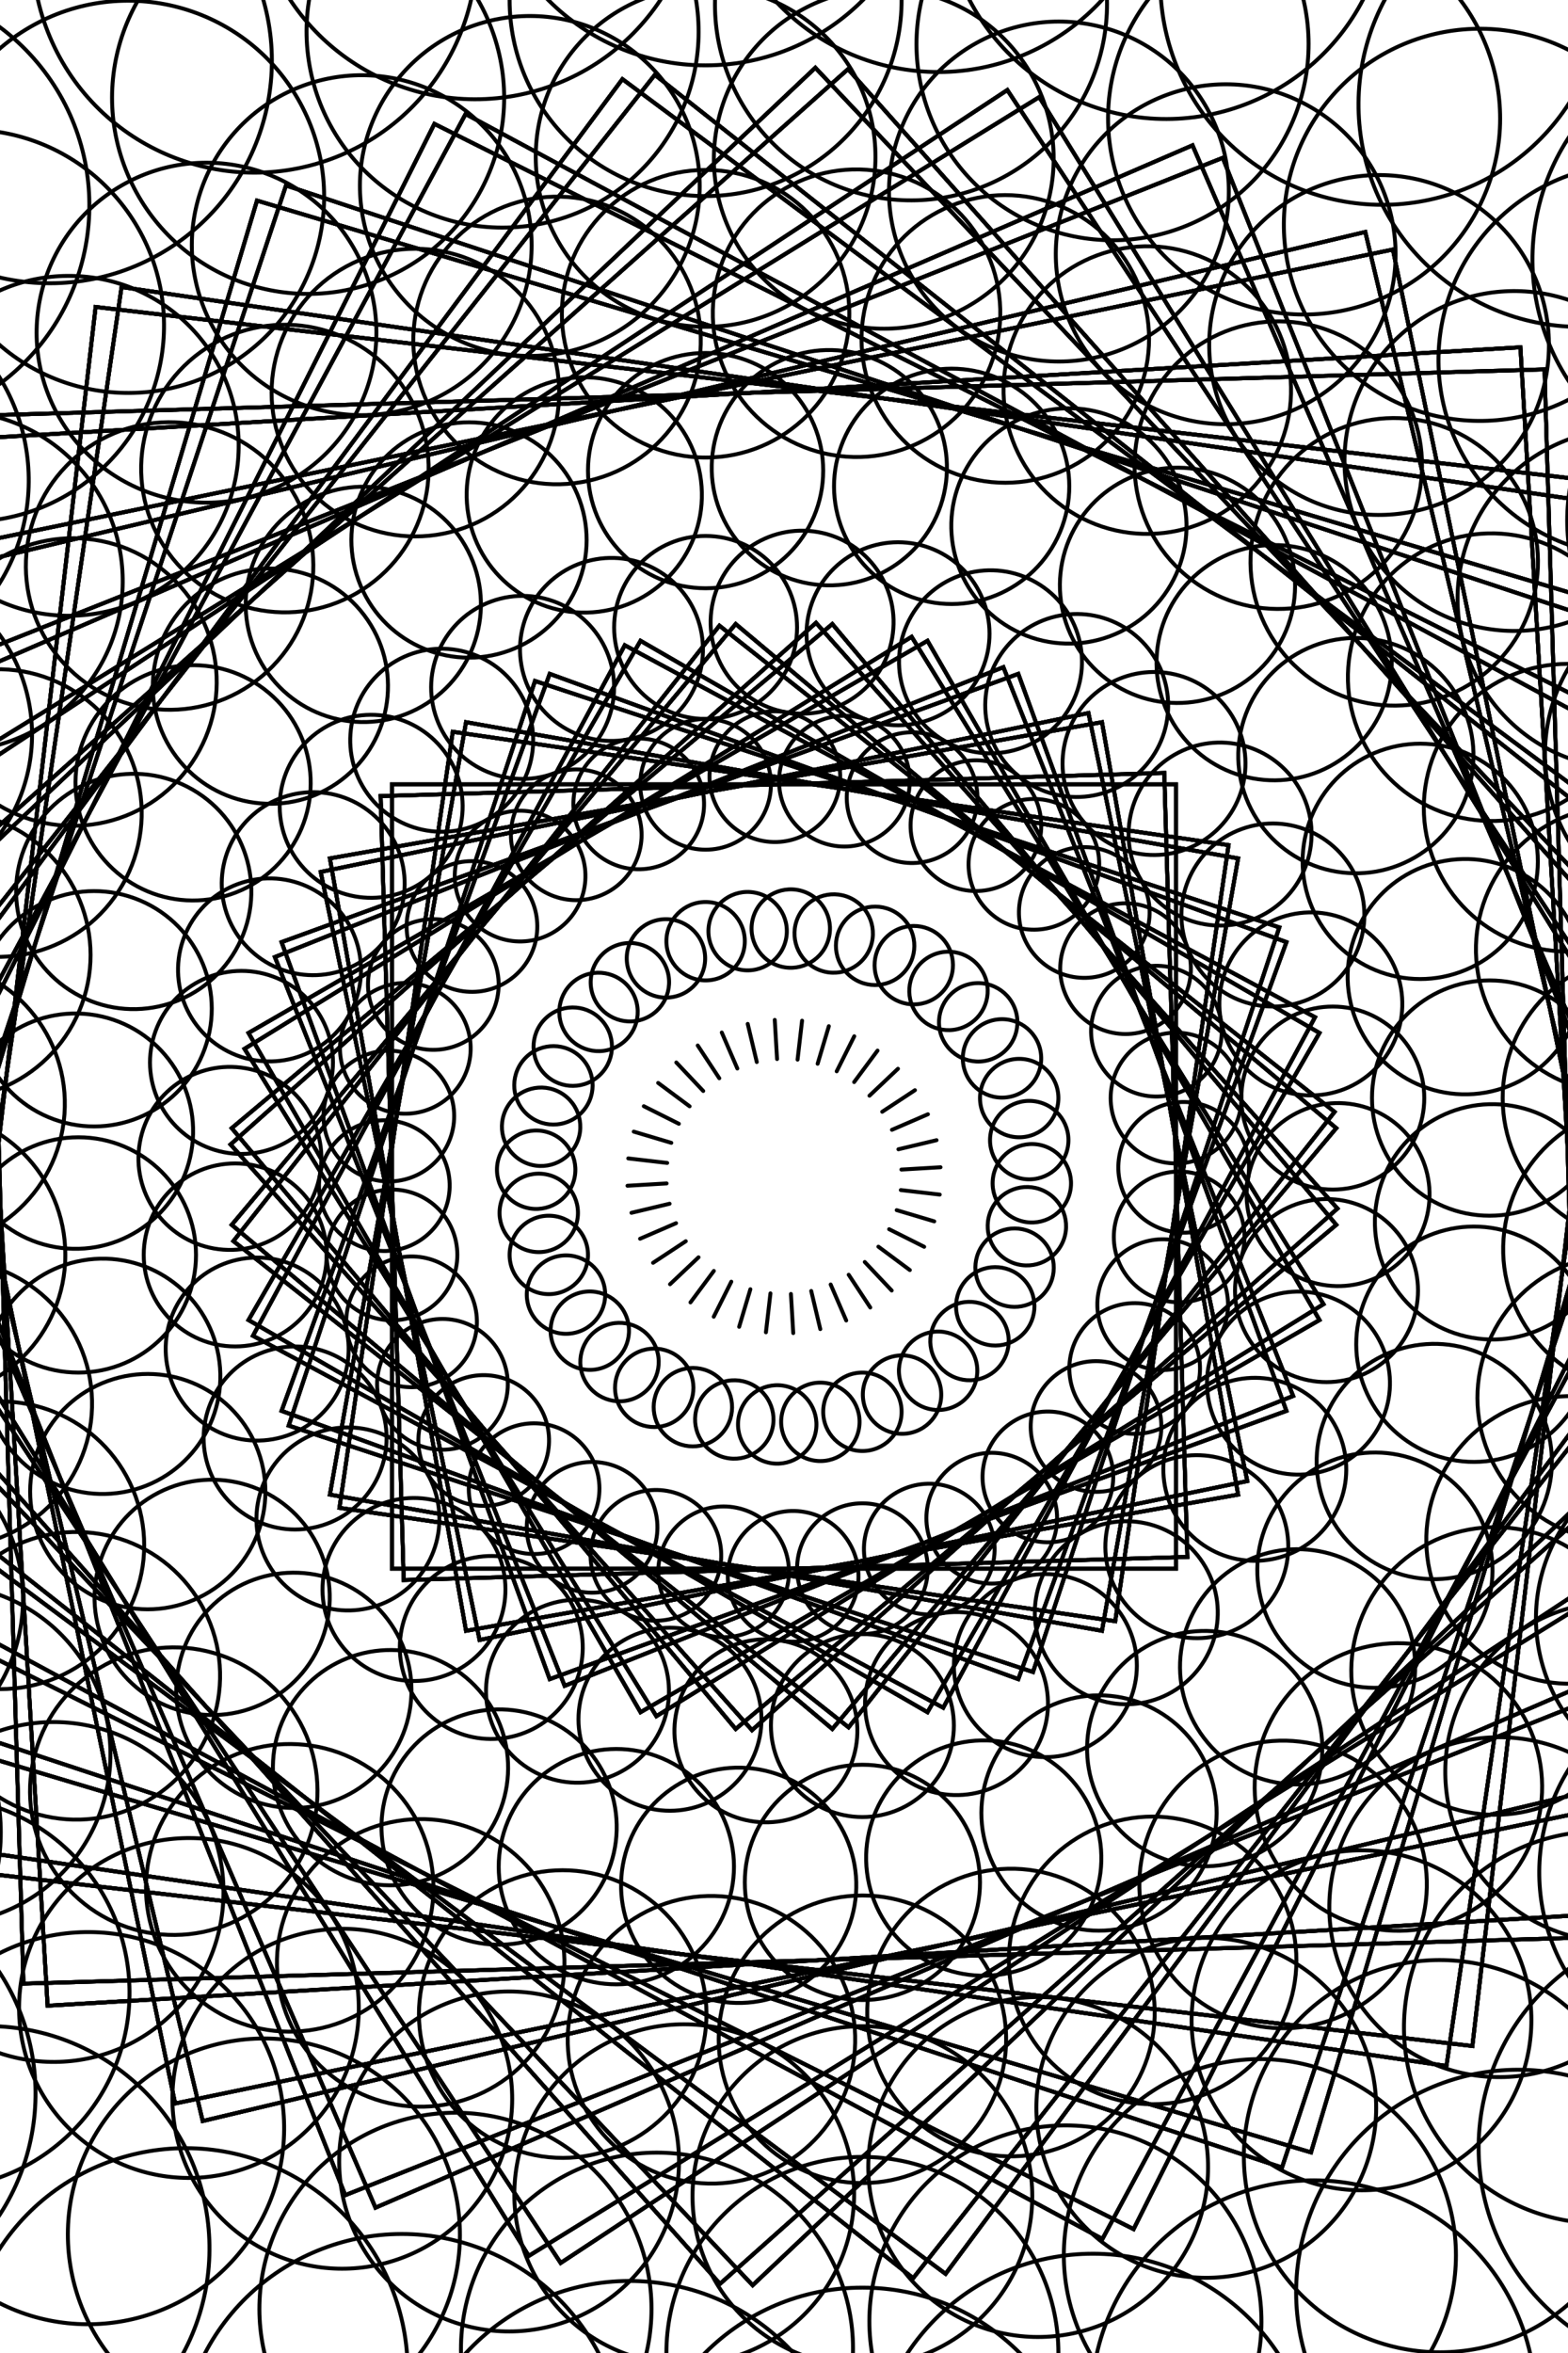 <?xml version="1.0"?>
<!DOCTYPE svg PUBLIC '-//W3C//DTD SVG 1.0//EN'
          'http://www.w3.org/TR/2001/REC-SVG-20010904/DTD/svg10.dtd'>
<svg xmlns:xlink="http://www.w3.org/1999/xlink" style="fill-opacity:1; color-rendering:auto; color-interpolation:auto; text-rendering:auto; stroke:black; stroke-linecap:square; stroke-miterlimit:10; shape-rendering:auto; stroke-opacity:1; fill:black; stroke-dasharray:none; font-weight:normal; stroke-width:1; font-family:'Dialog'; font-style:normal; stroke-linejoin:miter; font-size:12px; stroke-dashoffset:0; image-rendering:auto;" width="400" height="600" xmlns="http://www.w3.org/2000/svg"
><!--Generated by the Batik Graphics2D SVG Generator--><defs id="genericDefs"
  /><g
  ><g style="stroke-linecap:round;" transform="translate(200,300)"
    ><circle r="10" style="fill:none;" cx="20" cy="60"
    /></g
    ><g style="stroke-linecap:round;" transform="translate(200,300)"
    ><circle r="16.667" style="fill:none;" cx="20" cy="100"
      /><circle r="23.333" style="fill:none;" cx="20" cy="140"
      /><circle r="30" style="fill:none;" cx="20" cy="180"
      /><circle r="36.667" style="fill:none;" cx="20" cy="220"
      /><circle r="43.333" style="fill:none;" cx="20" cy="260"
      /><circle r="50" style="fill:none;" cx="20" cy="300"
      /><circle r="56.667" style="fill:none;" cx="20" cy="340"
      /><rect x="-100" width="200" height="200" y="-100" style="fill:none;"
      /><rect x="-100" y="-100" transform="rotate(2578.31)" width="200" style="fill:none;" height="200"
      /><rect x="-200" y="-200" transform="rotate(2578.31)" width="400" style="fill:none;" height="400"
      /><rect x="-200" y="-200" transform="rotate(5156.62)" width="400" style="fill:none;" height="400"
      /><line transform="rotate(5156.62)" x1="0" x2="0" y1="30" style="fill:none;" y2="40"
    /></g
    ><g style="stroke-linecap:round;" transform="matrix(1,0,0,1,200,300) rotate(10)"
    ><circle r="10" style="fill:none;" cx="20" cy="60"
      /><circle r="16.667" style="fill:none;" cx="20" cy="100"
      /><circle r="23.333" style="fill:none;" cx="20" cy="140"
      /><circle r="30" style="fill:none;" cx="20" cy="180"
      /><circle r="36.667" style="fill:none;" cx="20" cy="220"
      /><circle r="43.333" style="fill:none;" cx="20" cy="260"
      /><circle r="50" style="fill:none;" cx="20" cy="300"
      /><circle r="56.667" style="fill:none;" cx="20" cy="340"
      /><rect x="-100" width="200" height="200" y="-100" style="fill:none;"
      /><rect x="-100" y="-100" transform="rotate(2578.31)" width="200" style="fill:none;" height="200"
      /><rect x="-200" y="-200" transform="rotate(2578.31)" width="400" style="fill:none;" height="400"
      /><rect x="-200" y="-200" transform="rotate(5156.62)" width="400" style="fill:none;" height="400"
      /><line transform="rotate(5156.62)" x1="0" x2="0" y1="30" style="fill:none;" y2="40"
    /></g
    ><g style="stroke-linecap:round;" transform="matrix(1,0,0,1,200,300) rotate(20)"
    ><circle r="10" style="fill:none;" cx="20" cy="60"
      /><circle r="16.667" style="fill:none;" cx="20" cy="100"
      /><circle r="23.333" style="fill:none;" cx="20" cy="140"
      /><circle r="30" style="fill:none;" cx="20" cy="180"
      /><circle r="36.667" style="fill:none;" cx="20" cy="220"
      /><circle r="43.333" style="fill:none;" cx="20" cy="260"
      /><circle r="50" style="fill:none;" cx="20" cy="300"
      /><circle r="56.667" style="fill:none;" cx="20" cy="340"
      /><rect x="-100" width="200" height="200" y="-100" style="fill:none;"
      /><rect x="-100" y="-100" transform="rotate(2578.31)" width="200" style="fill:none;" height="200"
      /><rect x="-200" y="-200" transform="rotate(2578.31)" width="400" style="fill:none;" height="400"
      /><rect x="-200" y="-200" transform="rotate(5156.62)" width="400" style="fill:none;" height="400"
      /><line transform="rotate(5156.62)" x1="0" x2="0" y1="30" style="fill:none;" y2="40"
    /></g
    ><g style="stroke-linecap:round;" transform="matrix(1,0,0,1,200,300) rotate(30)"
    ><circle r="10" style="fill:none;" cx="20" cy="60"
      /><circle r="16.667" style="fill:none;" cx="20" cy="100"
      /><circle r="23.333" style="fill:none;" cx="20" cy="140"
      /><circle r="30" style="fill:none;" cx="20" cy="180"
      /><circle r="36.667" style="fill:none;" cx="20" cy="220"
      /><circle r="43.333" style="fill:none;" cx="20" cy="260"
      /><circle r="50" style="fill:none;" cx="20" cy="300"
      /><circle r="56.667" style="fill:none;" cx="20" cy="340"
      /><rect x="-100" width="200" height="200" y="-100" style="fill:none;"
      /><rect x="-100" y="-100" transform="rotate(2578.31)" width="200" style="fill:none;" height="200"
      /><rect x="-200" y="-200" transform="rotate(2578.31)" width="400" style="fill:none;" height="400"
      /><rect x="-200" y="-200" transform="rotate(5156.62)" width="400" style="fill:none;" height="400"
      /><line transform="rotate(5156.62)" x1="0" x2="0" y1="30" style="fill:none;" y2="40"
    /></g
    ><g style="stroke-linecap:round;" transform="matrix(1,0,0,1,200,300) rotate(40)"
    ><circle r="10" style="fill:none;" cx="20" cy="60"
      /><circle r="16.667" style="fill:none;" cx="20" cy="100"
      /><circle r="23.333" style="fill:none;" cx="20" cy="140"
      /><circle r="30" style="fill:none;" cx="20" cy="180"
      /><circle r="36.667" style="fill:none;" cx="20" cy="220"
      /><circle r="43.333" style="fill:none;" cx="20" cy="260"
      /><circle r="50" style="fill:none;" cx="20" cy="300"
      /><circle r="56.667" style="fill:none;" cx="20" cy="340"
      /><rect x="-100" width="200" height="200" y="-100" style="fill:none;"
      /><rect x="-100" y="-100" transform="rotate(2578.31)" width="200" style="fill:none;" height="200"
      /><rect x="-200" y="-200" transform="rotate(2578.31)" width="400" style="fill:none;" height="400"
      /><rect x="-200" y="-200" transform="rotate(5156.62)" width="400" style="fill:none;" height="400"
      /><line transform="rotate(5156.62)" x1="0" x2="0" y1="30" style="fill:none;" y2="40"
    /></g
    ><g style="stroke-linecap:round;" transform="matrix(1,0,0,1,200,300) rotate(50)"
    ><circle r="10" style="fill:none;" cx="20" cy="60"
      /><circle r="16.667" style="fill:none;" cx="20" cy="100"
      /><circle r="23.333" style="fill:none;" cx="20" cy="140"
      /><circle r="30" style="fill:none;" cx="20" cy="180"
      /><circle r="36.667" style="fill:none;" cx="20" cy="220"
      /><circle r="43.333" style="fill:none;" cx="20" cy="260"
      /><circle r="50" style="fill:none;" cx="20" cy="300"
      /><circle r="56.667" style="fill:none;" cx="20" cy="340"
      /><rect x="-100" width="200" height="200" y="-100" style="fill:none;"
      /><rect x="-100" y="-100" transform="rotate(2578.31)" width="200" style="fill:none;" height="200"
      /><rect x="-200" y="-200" transform="rotate(2578.31)" width="400" style="fill:none;" height="400"
      /><rect x="-200" y="-200" transform="rotate(5156.62)" width="400" style="fill:none;" height="400"
      /><line transform="rotate(5156.62)" x1="0" x2="0" y1="30" style="fill:none;" y2="40"
    /></g
    ><g style="stroke-linecap:round;" transform="matrix(1,0,0,1,200,300) rotate(60)"
    ><circle r="10" style="fill:none;" cx="20" cy="60"
      /><circle r="16.667" style="fill:none;" cx="20" cy="100"
      /><circle r="23.333" style="fill:none;" cx="20" cy="140"
      /><circle r="30" style="fill:none;" cx="20" cy="180"
      /><circle r="36.667" style="fill:none;" cx="20" cy="220"
      /><circle r="43.333" style="fill:none;" cx="20" cy="260"
      /><circle r="50" style="fill:none;" cx="20" cy="300"
      /><circle r="56.667" style="fill:none;" cx="20" cy="340"
      /><rect x="-100" width="200" height="200" y="-100" style="fill:none;"
      /><rect x="-100" y="-100" transform="rotate(2578.31)" width="200" style="fill:none;" height="200"
      /><rect x="-200" y="-200" transform="rotate(2578.31)" width="400" style="fill:none;" height="400"
      /><rect x="-200" y="-200" transform="rotate(5156.62)" width="400" style="fill:none;" height="400"
      /><line transform="rotate(5156.62)" x1="0" x2="0" y1="30" style="fill:none;" y2="40"
    /></g
    ><g style="stroke-linecap:round;" transform="matrix(1,0,0,1,200,300) rotate(70)"
    ><circle r="10" style="fill:none;" cx="20" cy="60"
      /><circle r="16.667" style="fill:none;" cx="20" cy="100"
      /><circle r="23.333" style="fill:none;" cx="20" cy="140"
      /><circle r="30" style="fill:none;" cx="20" cy="180"
      /><circle r="36.667" style="fill:none;" cx="20" cy="220"
      /><circle r="43.333" style="fill:none;" cx="20" cy="260"
      /><circle r="50" style="fill:none;" cx="20" cy="300"
      /><circle r="56.667" style="fill:none;" cx="20" cy="340"
      /><rect x="-100" width="200" height="200" y="-100" style="fill:none;"
      /><rect x="-100" y="-100" transform="rotate(2578.31)" width="200" style="fill:none;" height="200"
      /><rect x="-200" y="-200" transform="rotate(2578.31)" width="400" style="fill:none;" height="400"
      /><rect x="-200" y="-200" transform="rotate(5156.62)" width="400" style="fill:none;" height="400"
      /><line transform="rotate(5156.62)" x1="0" x2="0" y1="30" style="fill:none;" y2="40"
    /></g
    ><g style="stroke-linecap:round;" transform="matrix(1,0,0,1,200,300) rotate(80)"
    ><circle r="10" style="fill:none;" cx="20" cy="60"
      /><circle r="16.667" style="fill:none;" cx="20" cy="100"
      /><circle r="23.333" style="fill:none;" cx="20" cy="140"
      /><circle r="30" style="fill:none;" cx="20" cy="180"
      /><circle r="36.667" style="fill:none;" cx="20" cy="220"
      /><circle r="43.333" style="fill:none;" cx="20" cy="260"
      /><circle r="50" style="fill:none;" cx="20" cy="300"
      /><circle r="56.667" style="fill:none;" cx="20" cy="340"
      /><rect x="-100" width="200" height="200" y="-100" style="fill:none;"
      /><rect x="-100" y="-100" transform="rotate(2578.31)" width="200" style="fill:none;" height="200"
      /><rect x="-200" y="-200" transform="rotate(2578.31)" width="400" style="fill:none;" height="400"
      /><rect x="-200" y="-200" transform="rotate(5156.62)" width="400" style="fill:none;" height="400"
      /><line transform="rotate(5156.62)" x1="0" x2="0" y1="30" style="fill:none;" y2="40"
    /></g
    ><g style="stroke-linecap:round;" transform="matrix(1,0,0,1,200,300) rotate(90)"
    ><circle r="10" style="fill:none;" cx="20" cy="60"
      /><circle r="16.667" style="fill:none;" cx="20" cy="100"
      /><circle r="23.333" style="fill:none;" cx="20" cy="140"
      /><circle r="30" style="fill:none;" cx="20" cy="180"
      /><circle r="36.667" style="fill:none;" cx="20" cy="220"
      /><circle r="43.333" style="fill:none;" cx="20" cy="260"
      /><circle r="50" style="fill:none;" cx="20" cy="300"
      /><circle r="56.667" style="fill:none;" cx="20" cy="340"
      /><rect x="-100" width="200" height="200" y="-100" style="fill:none;"
      /><rect x="-100" y="-100" transform="rotate(2578.31)" width="200" style="fill:none;" height="200"
      /><rect x="-200" y="-200" transform="rotate(2578.31)" width="400" style="fill:none;" height="400"
      /><rect x="-200" y="-200" transform="rotate(5156.62)" width="400" style="fill:none;" height="400"
      /><line transform="rotate(5156.62)" x1="0" x2="0" y1="30" style="fill:none;" y2="40"
    /></g
    ><g style="stroke-linecap:round;" transform="matrix(1,0,0,1,200,300) rotate(100)"
    ><circle r="10" style="fill:none;" cx="20" cy="60"
      /><circle r="16.667" style="fill:none;" cx="20" cy="100"
      /><circle r="23.333" style="fill:none;" cx="20" cy="140"
      /><circle r="30" style="fill:none;" cx="20" cy="180"
      /><circle r="36.667" style="fill:none;" cx="20" cy="220"
      /><circle r="43.333" style="fill:none;" cx="20" cy="260"
      /><circle r="50" style="fill:none;" cx="20" cy="300"
      /><circle r="56.667" style="fill:none;" cx="20" cy="340"
      /><rect x="-100" width="200" height="200" y="-100" style="fill:none;"
      /><rect x="-100" y="-100" transform="rotate(2578.31)" width="200" style="fill:none;" height="200"
      /><rect x="-200" y="-200" transform="rotate(2578.31)" width="400" style="fill:none;" height="400"
      /><rect x="-200" y="-200" transform="rotate(5156.62)" width="400" style="fill:none;" height="400"
      /><line transform="rotate(5156.62)" x1="0" x2="0" y1="30" style="fill:none;" y2="40"
    /></g
    ><g style="stroke-linecap:round;" transform="matrix(1,0,0,1,200,300) rotate(110)"
    ><circle r="10" style="fill:none;" cx="20" cy="60"
      /><circle r="16.667" style="fill:none;" cx="20" cy="100"
      /><circle r="23.333" style="fill:none;" cx="20" cy="140"
      /><circle r="30" style="fill:none;" cx="20" cy="180"
      /><circle r="36.667" style="fill:none;" cx="20" cy="220"
      /><circle r="43.333" style="fill:none;" cx="20" cy="260"
      /><circle r="50" style="fill:none;" cx="20" cy="300"
      /><circle r="56.667" style="fill:none;" cx="20" cy="340"
      /><rect x="-100" width="200" height="200" y="-100" style="fill:none;"
      /><rect x="-100" y="-100" transform="rotate(2578.31)" width="200" style="fill:none;" height="200"
      /><rect x="-200" y="-200" transform="rotate(2578.31)" width="400" style="fill:none;" height="400"
      /><rect x="-200" y="-200" transform="rotate(5156.62)" width="400" style="fill:none;" height="400"
      /><line transform="rotate(5156.62)" x1="0" x2="0" y1="30" style="fill:none;" y2="40"
    /></g
    ><g style="stroke-linecap:round;" transform="matrix(1,0,0,1,200,300) rotate(120)"
    ><circle r="10" style="fill:none;" cx="20" cy="60"
      /><circle r="16.667" style="fill:none;" cx="20" cy="100"
      /><circle r="23.333" style="fill:none;" cx="20" cy="140"
      /><circle r="30" style="fill:none;" cx="20" cy="180"
      /><circle r="36.667" style="fill:none;" cx="20" cy="220"
      /><circle r="43.333" style="fill:none;" cx="20" cy="260"
      /><circle r="50" style="fill:none;" cx="20" cy="300"
      /><circle r="56.667" style="fill:none;" cx="20" cy="340"
      /><rect x="-100" width="200" height="200" y="-100" style="fill:none;"
      /><rect x="-100" y="-100" transform="rotate(2578.31)" width="200" style="fill:none;" height="200"
      /><rect x="-200" y="-200" transform="rotate(2578.31)" width="400" style="fill:none;" height="400"
      /><rect x="-200" y="-200" transform="rotate(5156.62)" width="400" style="fill:none;" height="400"
      /><line transform="rotate(5156.62)" x1="0" x2="0" y1="30" style="fill:none;" y2="40"
    /></g
    ><g style="stroke-linecap:round;" transform="matrix(1,0,0,1,200,300) rotate(130)"
    ><circle r="10" style="fill:none;" cx="20" cy="60"
      /><circle r="16.667" style="fill:none;" cx="20" cy="100"
      /><circle r="23.333" style="fill:none;" cx="20" cy="140"
      /><circle r="30" style="fill:none;" cx="20" cy="180"
      /><circle r="36.667" style="fill:none;" cx="20" cy="220"
      /><circle r="43.333" style="fill:none;" cx="20" cy="260"
      /><circle r="50" style="fill:none;" cx="20" cy="300"
      /><circle r="56.667" style="fill:none;" cx="20" cy="340"
      /><rect x="-100" width="200" height="200" y="-100" style="fill:none;"
      /><rect x="-100" y="-100" transform="rotate(2578.31)" width="200" style="fill:none;" height="200"
      /><rect x="-200" y="-200" transform="rotate(2578.31)" width="400" style="fill:none;" height="400"
      /><rect x="-200" y="-200" transform="rotate(5156.62)" width="400" style="fill:none;" height="400"
      /><line transform="rotate(5156.62)" x1="0" x2="0" y1="30" style="fill:none;" y2="40"
    /></g
    ><g style="stroke-linecap:round;" transform="matrix(1,0,0,1,200,300) rotate(140)"
    ><circle r="10" style="fill:none;" cx="20" cy="60"
      /><circle r="16.667" style="fill:none;" cx="20" cy="100"
      /><circle r="23.333" style="fill:none;" cx="20" cy="140"
      /><circle r="30" style="fill:none;" cx="20" cy="180"
      /><circle r="36.667" style="fill:none;" cx="20" cy="220"
      /><circle r="43.333" style="fill:none;" cx="20" cy="260"
      /><circle r="50" style="fill:none;" cx="20" cy="300"
      /><circle r="56.667" style="fill:none;" cx="20" cy="340"
      /><rect x="-100" width="200" height="200" y="-100" style="fill:none;"
      /><rect x="-100" y="-100" transform="rotate(2578.31)" width="200" style="fill:none;" height="200"
      /><rect x="-200" y="-200" transform="rotate(2578.31)" width="400" style="fill:none;" height="400"
      /><rect x="-200" y="-200" transform="rotate(5156.62)" width="400" style="fill:none;" height="400"
      /><line transform="rotate(5156.62)" x1="0" x2="0" y1="30" style="fill:none;" y2="40"
    /></g
    ><g style="stroke-linecap:round;" transform="matrix(1,0,0,1,200,300) rotate(150)"
    ><circle r="10" style="fill:none;" cx="20" cy="60"
      /><circle r="16.667" style="fill:none;" cx="20" cy="100"
      /><circle r="23.333" style="fill:none;" cx="20" cy="140"
      /><circle r="30" style="fill:none;" cx="20" cy="180"
      /><circle r="36.667" style="fill:none;" cx="20" cy="220"
      /><circle r="43.333" style="fill:none;" cx="20" cy="260"
      /><circle r="50" style="fill:none;" cx="20" cy="300"
      /><circle r="56.667" style="fill:none;" cx="20" cy="340"
      /><rect x="-100" width="200" height="200" y="-100" style="fill:none;"
      /><rect x="-100" y="-100" transform="rotate(2578.31)" width="200" style="fill:none;" height="200"
      /><rect x="-200" y="-200" transform="rotate(2578.31)" width="400" style="fill:none;" height="400"
      /><rect x="-200" y="-200" transform="rotate(5156.62)" width="400" style="fill:none;" height="400"
      /><line transform="rotate(5156.62)" x1="0" x2="0" y1="30" style="fill:none;" y2="40"
    /></g
    ><g style="stroke-linecap:round;" transform="matrix(1,0,0,1,200,300) rotate(160)"
    ><circle r="10" style="fill:none;" cx="20" cy="60"
      /><circle r="16.667" style="fill:none;" cx="20" cy="100"
      /><circle r="23.333" style="fill:none;" cx="20" cy="140"
      /><circle r="30" style="fill:none;" cx="20" cy="180"
      /><circle r="36.667" style="fill:none;" cx="20" cy="220"
      /><circle r="43.333" style="fill:none;" cx="20" cy="260"
      /><circle r="50" style="fill:none;" cx="20" cy="300"
      /><circle r="56.667" style="fill:none;" cx="20" cy="340"
      /><rect x="-100" width="200" height="200" y="-100" style="fill:none;"
      /><rect x="-100" y="-100" transform="rotate(2578.31)" width="200" style="fill:none;" height="200"
      /><rect x="-200" y="-200" transform="rotate(2578.31)" width="400" style="fill:none;" height="400"
      /><rect x="-200" y="-200" transform="rotate(5156.62)" width="400" style="fill:none;" height="400"
      /><line transform="rotate(5156.62)" x1="0" x2="0" y1="30" style="fill:none;" y2="40"
    /></g
    ><g style="stroke-linecap:round;" transform="matrix(1,0,0,1,200,300) rotate(170)"
    ><circle r="10" style="fill:none;" cx="20" cy="60"
      /><circle r="16.667" style="fill:none;" cx="20" cy="100"
      /><circle r="23.333" style="fill:none;" cx="20" cy="140"
      /><circle r="30" style="fill:none;" cx="20" cy="180"
      /><circle r="36.667" style="fill:none;" cx="20" cy="220"
      /><circle r="43.333" style="fill:none;" cx="20" cy="260"
      /><circle r="50" style="fill:none;" cx="20" cy="300"
      /><circle r="56.667" style="fill:none;" cx="20" cy="340"
      /><rect x="-100" width="200" height="200" y="-100" style="fill:none;"
      /><rect x="-100" y="-100" transform="rotate(2578.31)" width="200" style="fill:none;" height="200"
      /><rect x="-200" y="-200" transform="rotate(2578.31)" width="400" style="fill:none;" height="400"
      /><rect x="-200" y="-200" transform="rotate(5156.62)" width="400" style="fill:none;" height="400"
      /><line transform="rotate(5156.62)" x1="0" x2="0" y1="30" style="fill:none;" y2="40"
    /></g
    ><g style="stroke-linecap:round;" transform="matrix(1,0,0,1,200,300) rotate(180)"
    ><circle r="10" style="fill:none;" cx="20" cy="60"
      /><circle r="16.667" style="fill:none;" cx="20" cy="100"
      /><circle r="23.333" style="fill:none;" cx="20" cy="140"
      /><circle r="30" style="fill:none;" cx="20" cy="180"
      /><circle r="36.667" style="fill:none;" cx="20" cy="220"
      /><circle r="43.333" style="fill:none;" cx="20" cy="260"
      /><circle r="50" style="fill:none;" cx="20" cy="300"
      /><circle r="56.667" style="fill:none;" cx="20" cy="340"
      /><rect x="-100" width="200" height="200" y="-100" style="fill:none;"
      /><rect x="-100" y="-100" transform="rotate(2578.31)" width="200" style="fill:none;" height="200"
      /><rect x="-200" y="-200" transform="rotate(2578.31)" width="400" style="fill:none;" height="400"
      /><rect x="-200" y="-200" transform="rotate(5156.62)" width="400" style="fill:none;" height="400"
      /><line transform="rotate(5156.62)" x1="0" x2="0" y1="30" style="fill:none;" y2="40"
    /></g
    ><g style="stroke-linecap:round;" transform="matrix(1,0,0,1,200,300) rotate(190)"
    ><circle r="10" style="fill:none;" cx="20" cy="60"
      /><circle r="16.667" style="fill:none;" cx="20" cy="100"
      /><circle r="23.333" style="fill:none;" cx="20" cy="140"
      /><circle r="30" style="fill:none;" cx="20" cy="180"
      /><circle r="36.667" style="fill:none;" cx="20" cy="220"
      /><circle r="43.333" style="fill:none;" cx="20" cy="260"
      /><circle r="50" style="fill:none;" cx="20" cy="300"
      /><circle r="56.667" style="fill:none;" cx="20" cy="340"
      /><rect x="-100" width="200" height="200" y="-100" style="fill:none;"
      /><rect x="-100" y="-100" transform="rotate(2578.31)" width="200" style="fill:none;" height="200"
      /><rect x="-200" y="-200" transform="rotate(2578.31)" width="400" style="fill:none;" height="400"
      /><rect x="-200" y="-200" transform="rotate(5156.62)" width="400" style="fill:none;" height="400"
      /><line transform="rotate(5156.62)" x1="0" x2="0" y1="30" style="fill:none;" y2="40"
    /></g
    ><g style="stroke-linecap:round;" transform="matrix(1,0,0,1,200,300) rotate(200)"
    ><circle r="10" style="fill:none;" cx="20" cy="60"
      /><circle r="16.667" style="fill:none;" cx="20" cy="100"
      /><circle r="23.333" style="fill:none;" cx="20" cy="140"
      /><circle r="30" style="fill:none;" cx="20" cy="180"
      /><circle r="36.667" style="fill:none;" cx="20" cy="220"
      /><circle r="43.333" style="fill:none;" cx="20" cy="260"
      /><circle r="50" style="fill:none;" cx="20" cy="300"
      /><circle r="56.667" style="fill:none;" cx="20" cy="340"
      /><rect x="-100" width="200" height="200" y="-100" style="fill:none;"
      /><rect x="-100" y="-100" transform="rotate(2578.31)" width="200" style="fill:none;" height="200"
      /><rect x="-200" y="-200" transform="rotate(2578.31)" width="400" style="fill:none;" height="400"
      /><rect x="-200" y="-200" transform="rotate(5156.62)" width="400" style="fill:none;" height="400"
      /><line transform="rotate(5156.62)" x1="0" x2="0" y1="30" style="fill:none;" y2="40"
    /></g
    ><g style="stroke-linecap:round;" transform="matrix(1,0,0,1,200,300) rotate(210)"
    ><circle r="10" style="fill:none;" cx="20" cy="60"
      /><circle r="16.667" style="fill:none;" cx="20" cy="100"
      /><circle r="23.333" style="fill:none;" cx="20" cy="140"
      /><circle r="30" style="fill:none;" cx="20" cy="180"
      /><circle r="36.667" style="fill:none;" cx="20" cy="220"
      /><circle r="43.333" style="fill:none;" cx="20" cy="260"
      /><circle r="50" style="fill:none;" cx="20" cy="300"
      /><circle r="56.667" style="fill:none;" cx="20" cy="340"
      /><rect x="-100" width="200" height="200" y="-100" style="fill:none;"
      /><rect x="-100" y="-100" transform="rotate(2578.31)" width="200" style="fill:none;" height="200"
      /><rect x="-200" y="-200" transform="rotate(2578.31)" width="400" style="fill:none;" height="400"
      /><rect x="-200" y="-200" transform="rotate(5156.62)" width="400" style="fill:none;" height="400"
      /><line transform="rotate(5156.62)" x1="0" x2="0" y1="30" style="fill:none;" y2="40"
    /></g
    ><g style="stroke-linecap:round;" transform="matrix(1,0,0,1,200,300) rotate(220)"
    ><circle r="10" style="fill:none;" cx="20" cy="60"
      /><circle r="16.667" style="fill:none;" cx="20" cy="100"
      /><circle r="23.333" style="fill:none;" cx="20" cy="140"
      /><circle r="30" style="fill:none;" cx="20" cy="180"
      /><circle r="36.667" style="fill:none;" cx="20" cy="220"
      /><circle r="43.333" style="fill:none;" cx="20" cy="260"
      /><circle r="50" style="fill:none;" cx="20" cy="300"
      /><circle r="56.667" style="fill:none;" cx="20" cy="340"
      /><rect x="-100" width="200" height="200" y="-100" style="fill:none;"
      /><rect x="-100" y="-100" transform="rotate(2578.31)" width="200" style="fill:none;" height="200"
      /><rect x="-200" y="-200" transform="rotate(2578.31)" width="400" style="fill:none;" height="400"
      /><rect x="-200" y="-200" transform="rotate(5156.62)" width="400" style="fill:none;" height="400"
      /><line transform="rotate(5156.62)" x1="0" x2="0" y1="30" style="fill:none;" y2="40"
    /></g
    ><g style="stroke-linecap:round;" transform="matrix(1,0,0,1,200,300) rotate(230)"
    ><circle r="10" style="fill:none;" cx="20" cy="60"
      /><circle r="16.667" style="fill:none;" cx="20" cy="100"
      /><circle r="23.333" style="fill:none;" cx="20" cy="140"
      /><circle r="30" style="fill:none;" cx="20" cy="180"
      /><circle r="36.667" style="fill:none;" cx="20" cy="220"
      /><circle r="43.333" style="fill:none;" cx="20" cy="260"
      /><circle r="50" style="fill:none;" cx="20" cy="300"
      /><circle r="56.667" style="fill:none;" cx="20" cy="340"
      /><rect x="-100" width="200" height="200" y="-100" style="fill:none;"
      /><rect x="-100" y="-100" transform="rotate(2578.31)" width="200" style="fill:none;" height="200"
      /><rect x="-200" y="-200" transform="rotate(2578.31)" width="400" style="fill:none;" height="400"
      /><rect x="-200" y="-200" transform="rotate(5156.62)" width="400" style="fill:none;" height="400"
      /><line transform="rotate(5156.62)" x1="0" x2="0" y1="30" style="fill:none;" y2="40"
    /></g
    ><g style="stroke-linecap:round;" transform="matrix(1,0,0,1,200,300) rotate(240)"
    ><circle r="10" style="fill:none;" cx="20" cy="60"
      /><circle r="16.667" style="fill:none;" cx="20" cy="100"
      /><circle r="23.333" style="fill:none;" cx="20" cy="140"
      /><circle r="30" style="fill:none;" cx="20" cy="180"
      /><circle r="36.667" style="fill:none;" cx="20" cy="220"
      /><circle r="43.333" style="fill:none;" cx="20" cy="260"
      /><circle r="50" style="fill:none;" cx="20" cy="300"
      /><circle r="56.667" style="fill:none;" cx="20" cy="340"
      /><rect x="-100" width="200" height="200" y="-100" style="fill:none;"
      /><rect x="-100" y="-100" transform="rotate(2578.31)" width="200" style="fill:none;" height="200"
      /><rect x="-200" y="-200" transform="rotate(2578.31)" width="400" style="fill:none;" height="400"
      /><rect x="-200" y="-200" transform="rotate(5156.62)" width="400" style="fill:none;" height="400"
      /><line transform="rotate(5156.62)" x1="0" x2="0" y1="30" style="fill:none;" y2="40"
    /></g
    ><g style="stroke-linecap:round;" transform="matrix(1,0,0,1,200,300) rotate(250)"
    ><circle r="10" style="fill:none;" cx="20" cy="60"
      /><circle r="16.667" style="fill:none;" cx="20" cy="100"
      /><circle r="23.333" style="fill:none;" cx="20" cy="140"
      /><circle r="30" style="fill:none;" cx="20" cy="180"
      /><circle r="36.667" style="fill:none;" cx="20" cy="220"
      /><circle r="43.333" style="fill:none;" cx="20" cy="260"
      /><circle r="50" style="fill:none;" cx="20" cy="300"
      /><circle r="56.667" style="fill:none;" cx="20" cy="340"
      /><rect x="-100" width="200" height="200" y="-100" style="fill:none;"
      /><rect x="-100" y="-100" transform="rotate(2578.31)" width="200" style="fill:none;" height="200"
      /><rect x="-200" y="-200" transform="rotate(2578.31)" width="400" style="fill:none;" height="400"
      /><rect x="-200" y="-200" transform="rotate(5156.62)" width="400" style="fill:none;" height="400"
      /><line transform="rotate(5156.62)" x1="0" x2="0" y1="30" style="fill:none;" y2="40"
    /></g
    ><g style="stroke-linecap:round;" transform="matrix(1,0,0,1,200,300) rotate(260)"
    ><circle r="10" style="fill:none;" cx="20" cy="60"
      /><circle r="16.667" style="fill:none;" cx="20" cy="100"
      /><circle r="23.333" style="fill:none;" cx="20" cy="140"
      /><circle r="30" style="fill:none;" cx="20" cy="180"
      /><circle r="36.667" style="fill:none;" cx="20" cy="220"
      /><circle r="43.333" style="fill:none;" cx="20" cy="260"
      /><circle r="50" style="fill:none;" cx="20" cy="300"
      /><circle r="56.667" style="fill:none;" cx="20" cy="340"
      /><rect x="-100" width="200" height="200" y="-100" style="fill:none;"
      /><rect x="-100" y="-100" transform="rotate(2578.31)" width="200" style="fill:none;" height="200"
      /><rect x="-200" y="-200" transform="rotate(2578.31)" width="400" style="fill:none;" height="400"
      /><rect x="-200" y="-200" transform="rotate(5156.62)" width="400" style="fill:none;" height="400"
      /><line transform="rotate(5156.62)" x1="0" x2="0" y1="30" style="fill:none;" y2="40"
    /></g
    ><g style="stroke-linecap:round;" transform="matrix(1,0,0,1,200,300) rotate(270)"
    ><circle r="10" style="fill:none;" cx="20" cy="60"
      /><circle r="16.667" style="fill:none;" cx="20" cy="100"
      /><circle r="23.333" style="fill:none;" cx="20" cy="140"
      /><circle r="30" style="fill:none;" cx="20" cy="180"
      /><circle r="36.667" style="fill:none;" cx="20" cy="220"
      /><circle r="43.333" style="fill:none;" cx="20" cy="260"
      /><circle r="50" style="fill:none;" cx="20" cy="300"
      /><circle r="56.667" style="fill:none;" cx="20" cy="340"
      /><rect x="-100" width="200" height="200" y="-100" style="fill:none;"
      /><rect x="-100" y="-100" transform="rotate(2578.31)" width="200" style="fill:none;" height="200"
      /><rect x="-200" y="-200" transform="rotate(2578.31)" width="400" style="fill:none;" height="400"
      /><rect x="-200" y="-200" transform="rotate(5156.62)" width="400" style="fill:none;" height="400"
      /><line transform="rotate(5156.62)" x1="0" x2="0" y1="30" style="fill:none;" y2="40"
    /></g
    ><g style="stroke-linecap:round;" transform="matrix(1,0,0,1,200,300) rotate(280)"
    ><circle r="10" style="fill:none;" cx="20" cy="60"
      /><circle r="16.667" style="fill:none;" cx="20" cy="100"
      /><circle r="23.333" style="fill:none;" cx="20" cy="140"
      /><circle r="30" style="fill:none;" cx="20" cy="180"
      /><circle r="36.667" style="fill:none;" cx="20" cy="220"
      /><circle r="43.333" style="fill:none;" cx="20" cy="260"
      /><circle r="50" style="fill:none;" cx="20" cy="300"
      /><circle r="56.667" style="fill:none;" cx="20" cy="340"
      /><rect x="-100" width="200" height="200" y="-100" style="fill:none;"
      /><rect x="-100" y="-100" transform="rotate(2578.31)" width="200" style="fill:none;" height="200"
      /><rect x="-200" y="-200" transform="rotate(2578.31)" width="400" style="fill:none;" height="400"
      /><rect x="-200" y="-200" transform="rotate(5156.62)" width="400" style="fill:none;" height="400"
      /><line transform="rotate(5156.62)" x1="0" x2="0" y1="30" style="fill:none;" y2="40"
    /></g
    ><g style="stroke-linecap:round;" transform="matrix(1,0,0,1,200,300) rotate(290)"
    ><circle r="10" style="fill:none;" cx="20" cy="60"
      /><circle r="16.667" style="fill:none;" cx="20" cy="100"
      /><circle r="23.333" style="fill:none;" cx="20" cy="140"
      /><circle r="30" style="fill:none;" cx="20" cy="180"
      /><circle r="36.667" style="fill:none;" cx="20" cy="220"
      /><circle r="43.333" style="fill:none;" cx="20" cy="260"
      /><circle r="50" style="fill:none;" cx="20" cy="300"
      /><circle r="56.667" style="fill:none;" cx="20" cy="340"
      /><rect x="-100" width="200" height="200" y="-100" style="fill:none;"
      /><rect x="-100" y="-100" transform="rotate(2578.31)" width="200" style="fill:none;" height="200"
      /><rect x="-200" y="-200" transform="rotate(2578.31)" width="400" style="fill:none;" height="400"
      /><rect x="-200" y="-200" transform="rotate(5156.62)" width="400" style="fill:none;" height="400"
      /><line transform="rotate(5156.62)" x1="0" x2="0" y1="30" style="fill:none;" y2="40"
    /></g
    ><g style="stroke-linecap:round;" transform="matrix(1,0,0,1,200,300) rotate(300)"
    ><circle r="10" style="fill:none;" cx="20" cy="60"
      /><circle r="16.667" style="fill:none;" cx="20" cy="100"
      /><circle r="23.333" style="fill:none;" cx="20" cy="140"
      /><circle r="30" style="fill:none;" cx="20" cy="180"
      /><circle r="36.667" style="fill:none;" cx="20" cy="220"
      /><circle r="43.333" style="fill:none;" cx="20" cy="260"
      /><circle r="50" style="fill:none;" cx="20" cy="300"
      /><circle r="56.667" style="fill:none;" cx="20" cy="340"
      /><rect x="-100" width="200" height="200" y="-100" style="fill:none;"
      /><rect x="-100" y="-100" transform="rotate(2578.31)" width="200" style="fill:none;" height="200"
      /><rect x="-200" y="-200" transform="rotate(2578.31)" width="400" style="fill:none;" height="400"
      /><rect x="-200" y="-200" transform="rotate(5156.62)" width="400" style="fill:none;" height="400"
      /><line transform="rotate(5156.62)" x1="0" x2="0" y1="30" style="fill:none;" y2="40"
    /></g
    ><g style="stroke-linecap:round;" transform="matrix(1,0,0,1,200,300) rotate(310)"
    ><circle r="10" style="fill:none;" cx="20" cy="60"
      /><circle r="16.667" style="fill:none;" cx="20" cy="100"
      /><circle r="23.333" style="fill:none;" cx="20" cy="140"
      /><circle r="30" style="fill:none;" cx="20" cy="180"
      /><circle r="36.667" style="fill:none;" cx="20" cy="220"
      /><circle r="43.333" style="fill:none;" cx="20" cy="260"
      /><circle r="50" style="fill:none;" cx="20" cy="300"
      /><circle r="56.667" style="fill:none;" cx="20" cy="340"
      /><rect x="-100" width="200" height="200" y="-100" style="fill:none;"
      /><rect x="-100" y="-100" transform="rotate(2578.31)" width="200" style="fill:none;" height="200"
      /><rect x="-200" y="-200" transform="rotate(2578.31)" width="400" style="fill:none;" height="400"
      /><rect x="-200" y="-200" transform="rotate(5156.62)" width="400" style="fill:none;" height="400"
      /><line transform="rotate(5156.62)" x1="0" x2="0" y1="30" style="fill:none;" y2="40"
    /></g
    ><g style="stroke-linecap:round;" transform="matrix(1,0,0,1,200,300) rotate(320)"
    ><circle r="10" style="fill:none;" cx="20" cy="60"
      /><circle r="16.667" style="fill:none;" cx="20" cy="100"
      /><circle r="23.333" style="fill:none;" cx="20" cy="140"
      /><circle r="30" style="fill:none;" cx="20" cy="180"
      /><circle r="36.667" style="fill:none;" cx="20" cy="220"
      /><circle r="43.333" style="fill:none;" cx="20" cy="260"
      /><circle r="50" style="fill:none;" cx="20" cy="300"
      /><circle r="56.667" style="fill:none;" cx="20" cy="340"
      /><rect x="-100" width="200" height="200" y="-100" style="fill:none;"
      /><rect x="-100" y="-100" transform="rotate(2578.31)" width="200" style="fill:none;" height="200"
      /><rect x="-200" y="-200" transform="rotate(2578.31)" width="400" style="fill:none;" height="400"
      /><rect x="-200" y="-200" transform="rotate(5156.62)" width="400" style="fill:none;" height="400"
      /><line transform="rotate(5156.62)" x1="0" x2="0" y1="30" style="fill:none;" y2="40"
    /></g
    ><g style="stroke-linecap:round;" transform="matrix(1,0,0,1,200,300) rotate(330)"
    ><circle r="10" style="fill:none;" cx="20" cy="60"
      /><circle r="16.667" style="fill:none;" cx="20" cy="100"
      /><circle r="23.333" style="fill:none;" cx="20" cy="140"
      /><circle r="30" style="fill:none;" cx="20" cy="180"
      /><circle r="36.667" style="fill:none;" cx="20" cy="220"
      /><circle r="43.333" style="fill:none;" cx="20" cy="260"
      /><circle r="50" style="fill:none;" cx="20" cy="300"
      /><circle r="56.667" style="fill:none;" cx="20" cy="340"
      /><rect x="-100" width="200" height="200" y="-100" style="fill:none;"
      /><rect x="-100" y="-100" transform="rotate(2578.31)" width="200" style="fill:none;" height="200"
      /><rect x="-200" y="-200" transform="rotate(2578.31)" width="400" style="fill:none;" height="400"
      /><rect x="-200" y="-200" transform="rotate(5156.62)" width="400" style="fill:none;" height="400"
      /><line transform="rotate(5156.62)" x1="0" x2="0" y1="30" style="fill:none;" y2="40"
    /></g
    ><g style="stroke-linecap:round;" transform="matrix(1,0,0,1,200,300) rotate(340)"
    ><circle r="10" style="fill:none;" cx="20" cy="60"
      /><circle r="16.667" style="fill:none;" cx="20" cy="100"
      /><circle r="23.333" style="fill:none;" cx="20" cy="140"
      /><circle r="30" style="fill:none;" cx="20" cy="180"
      /><circle r="36.667" style="fill:none;" cx="20" cy="220"
      /><circle r="43.333" style="fill:none;" cx="20" cy="260"
      /><circle r="50" style="fill:none;" cx="20" cy="300"
      /><circle r="56.667" style="fill:none;" cx="20" cy="340"
      /><rect x="-100" width="200" height="200" y="-100" style="fill:none;"
      /><rect x="-100" y="-100" transform="rotate(2578.31)" width="200" style="fill:none;" height="200"
      /><rect x="-200" y="-200" transform="rotate(2578.31)" width="400" style="fill:none;" height="400"
      /><rect x="-200" y="-200" transform="rotate(5156.62)" width="400" style="fill:none;" height="400"
      /><line transform="rotate(5156.62)" x1="0" x2="0" y1="30" style="fill:none;" y2="40"
    /></g
    ><g style="stroke-linecap:round;" transform="matrix(1,0,0,1,200,300) rotate(350)"
    ><circle r="10" style="fill:none;" cx="20" cy="60"
      /><circle r="16.667" style="fill:none;" cx="20" cy="100"
      /><circle r="23.333" style="fill:none;" cx="20" cy="140"
      /><circle r="30" style="fill:none;" cx="20" cy="180"
      /><circle r="36.667" style="fill:none;" cx="20" cy="220"
      /><circle r="43.333" style="fill:none;" cx="20" cy="260"
      /><circle r="50" style="fill:none;" cx="20" cy="300"
      /><circle r="56.667" style="fill:none;" cx="20" cy="340"
      /><rect x="-100" width="200" height="200" y="-100" style="fill:none;"
      /><rect x="-100" y="-100" transform="rotate(2578.31)" width="200" style="fill:none;" height="200"
      /><rect x="-200" y="-200" transform="rotate(2578.31)" width="400" style="fill:none;" height="400"
      /><rect x="-200" y="-200" transform="rotate(5156.62)" width="400" style="fill:none;" height="400"
      /><line transform="rotate(5156.62)" x1="0" x2="0" y1="30" style="fill:none;" y2="40"
    /></g
  ></g
></svg
>
